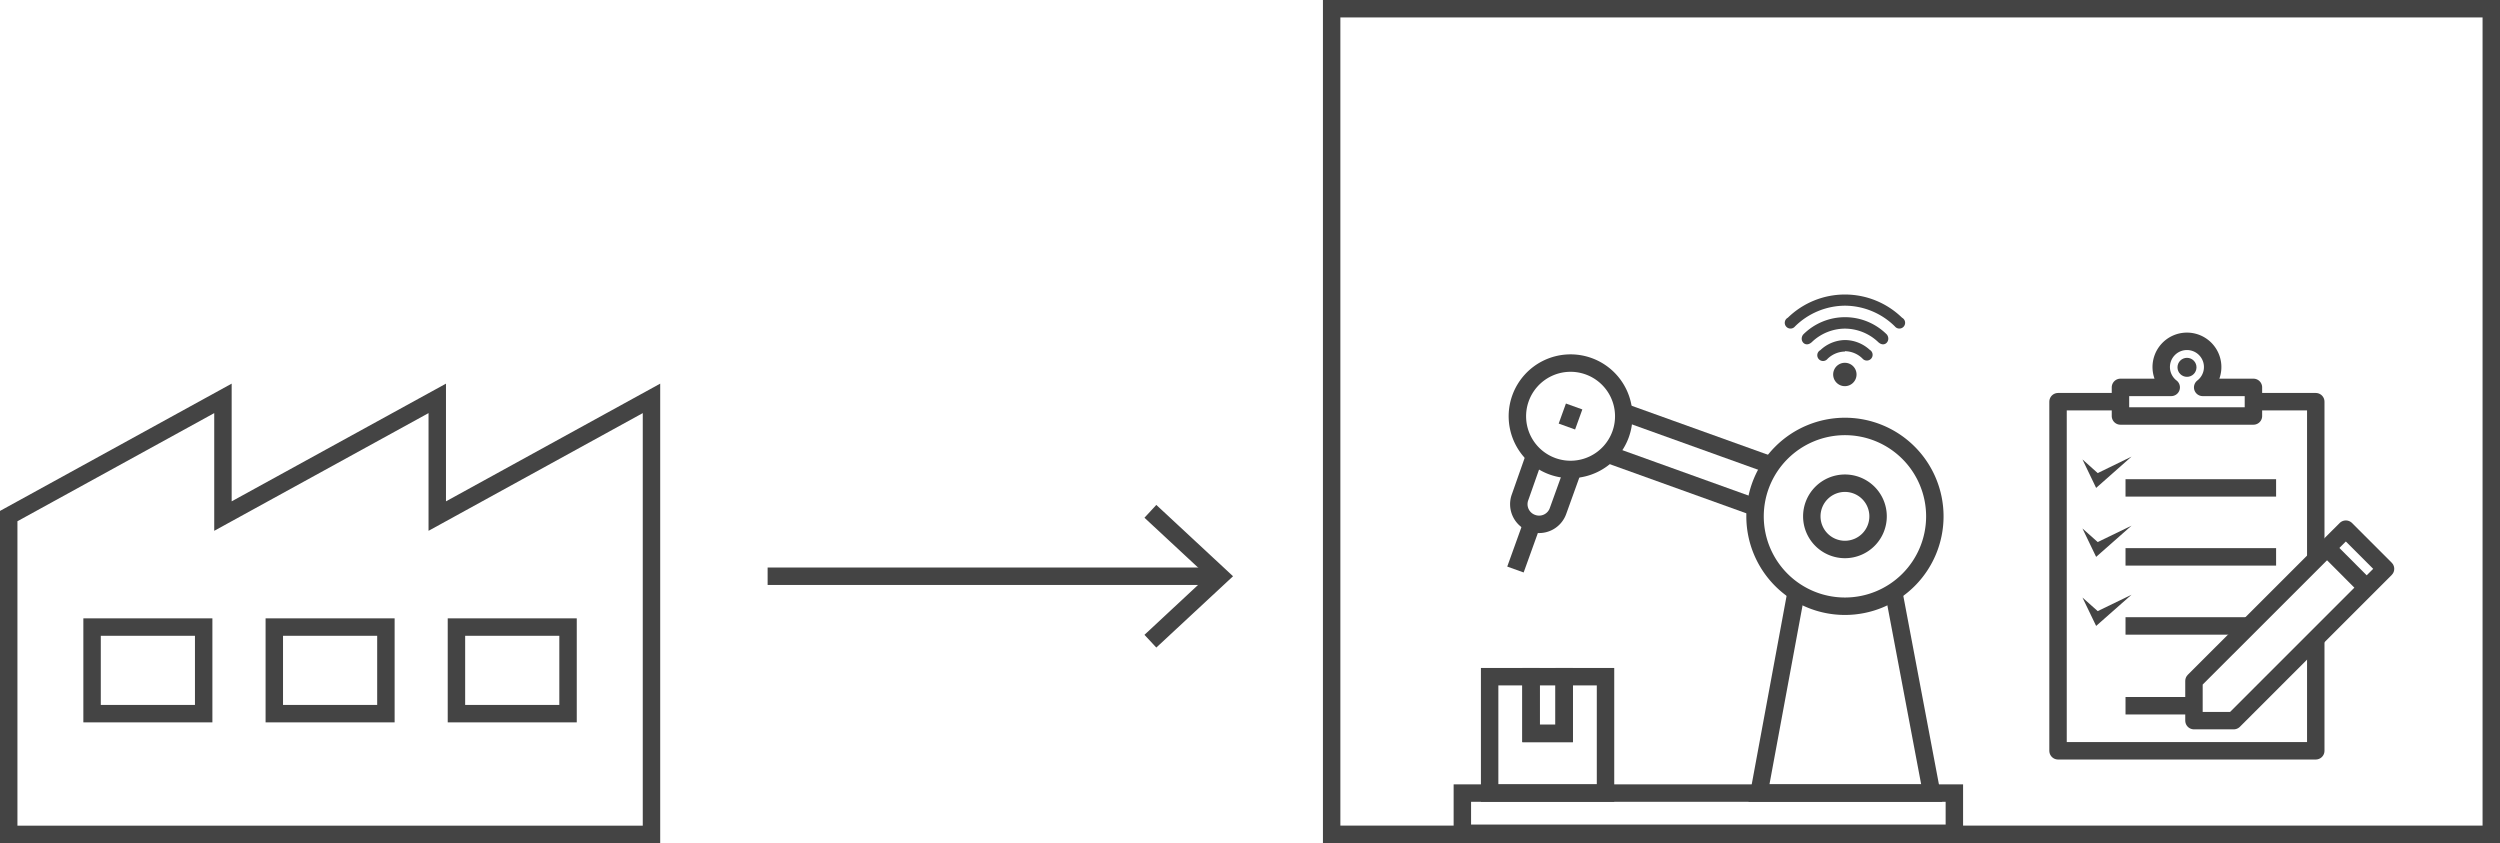 <svg xmlns="http://www.w3.org/2000/svg" viewBox="0 0 286.73 96.7" width="286.73" height="96.7"><defs><style>.cls-1,.cls-3{fill:none;stroke:#444;stroke-width:2px;}.cls-2,.cls-4{fill:#444;}.cls-2{fill-rule:evenodd;}.cls-3{stroke-linejoin:round;}</style></defs><g id="레이어_2" data-name="레이어 2"><g id="Layer_1" data-name="Layer 1"><polygon class="cls-1" points="175.6 77.61 175.6 84.12 179.4 84.12 179.4 77.61 184.14 77.61 184.14 90.96 170.85 90.96 170.85 77.61 175.6 77.61"/><rect class="cls-1" x="175.6" y="77.61" width="3.8" height="6.51"/><line class="cls-1" x1="203.13" y1="53.35" x2="186.3" y2="47.3"/><line class="cls-1" x1="184.56" y1="52.15" x2="201.29" y2="58.17"/><line class="cls-1" x1="175.74" y1="59.96" x2="173.81" y2="65.32"/><path class="cls-1" d="M176,52.31,174.35,57a2.3,2.3,0,0,0,1.39,3h0a2.3,2.3,0,0,0,2.95-1.39l1.69-4.69"/><path class="cls-1" d="M174.38,45.71A6.1,6.1,0,1,0,182.19,42,6.1,6.1,0,0,0,174.38,45.71Z"/><line class="cls-1" x1="180.54" y1="46.62" x2="179.71" y2="48.92"/><polyline class="cls-1" points="206.01 67.88 201.74 90.96 221.55 90.96 217.19 67.88"/><path class="cls-1" d="M201.29,59.22A10.31,10.31,0,1,0,211.6,48.91,10.32,10.32,0,0,0,201.29,59.22Z"/><path class="cls-1" d="M207.8,59.22a3.8,3.8,0,1,0,3.8-3.8A3.8,3.8,0,0,0,207.8,59.22Z"/><rect class="cls-1" x="167.72" y="90.96" width="56.43" height="4.61"/><path class="cls-2" d="M211.6,41.61a1.34,1.34,0,1,0,1.33,1.33,1.34,1.34,0,0,0-1.33-1.33Z"/><path class="cls-2" d="M211.6,35.06a8.23,8.23,0,0,0-5.73,2.38.66.66,0,1,1-.82-1,9.39,9.39,0,0,1,13.1,0,.66.66,0,1,1-.82,1,8.2,8.2,0,0,0-5.73-2.38Z"/><path class="cls-2" d="M211.6,37.69a5.53,5.53,0,0,0-3.79,1.54c-.77.72-1.51-.2-1-.86a6.78,6.78,0,0,1,9.6,0c.5.66-.24,1.58-1,.86a5.57,5.57,0,0,0-3.8-1.54Z"/><path class="cls-2" d="M211.6,40.32a2.93,2.93,0,0,0-2,.84.66.66,0,1,1-.82-1A4.2,4.2,0,0,1,211.6,39a4.24,4.24,0,0,1,2.84,1.12.66.66,0,1,1-.83,1,2.91,2.91,0,0,0-2-.84Z"/><polyline class="cls-3" points="265.6 73.37 265.6 86.11 236.04 86.11 236.04 46.07 243.2 46.07"/><polyline class="cls-3" points="258.44 46.07 265.6 46.07 265.6 64.13"/><path class="cls-3" d="M252.63,44.43a2.95,2.95,0,1,0-3.61,0H243.2v3.28h15.25V44.43Z"/><circle class="cls-4" cx="250.83" cy="42.13" r="1.09"/><line class="cls-3" x1="243.78" y1="55.96" x2="261.05" y2="55.96"/><line class="cls-3" x1="243.78" y1="80.94" x2="251.63" y2="80.94"/><polygon class="cls-3" points="269.05 60.69 273.6 65.24 256.19 82.65 251.63 82.65 251.63 78.1 269.05 60.69"/><line class="cls-3" x1="271.44" y1="67.4" x2="266.89" y2="62.84"/><polygon class="cls-4" points="238.84 52.69 240.41 55.96 244.47 52.37 240.59 54.26 238.84 52.69"/><line class="cls-3" x1="243.78" y1="63.87" x2="261.05" y2="63.87"/><polygon class="cls-4" points="238.84 60.61 240.41 63.87 244.47 60.29 240.59 62.17 238.84 60.61"/><line class="cls-3" x1="243.78" y1="71.79" x2="257.94" y2="71.79"/><polygon class="cls-4" points="238.84 68.53 240.41 71.79 244.47 68.21 240.59 70.09 238.84 68.53"/><rect class="cls-1" x="152.73" y="1" width="133" height="94.69"/><line class="cls-1" x1="88.04" y1="66.09" x2="139.25" y2="66.09"/><polygon class="cls-4" points="132.62 74.27 131.26 72.81 138.48 66.09 131.26 59.38 132.62 57.91 141.42 66.09 132.62 74.27"/><polygon class="cls-1" points="74.72 95.7 1 95.7 1 59.19 25.57 45.69 25.57 59.19 50.15 45.69 50.15 59.19 74.72 45.69 74.72 95.7"/><rect class="cls-1" x="10.56" y="71.92" width="12.8" height="9.93"/><rect class="cls-1" x="31.46" y="71.92" width="12.8" height="9.93"/><rect class="cls-1" x="52.35" y="71.92" width="12.8" height="9.93"/></g></g></svg>